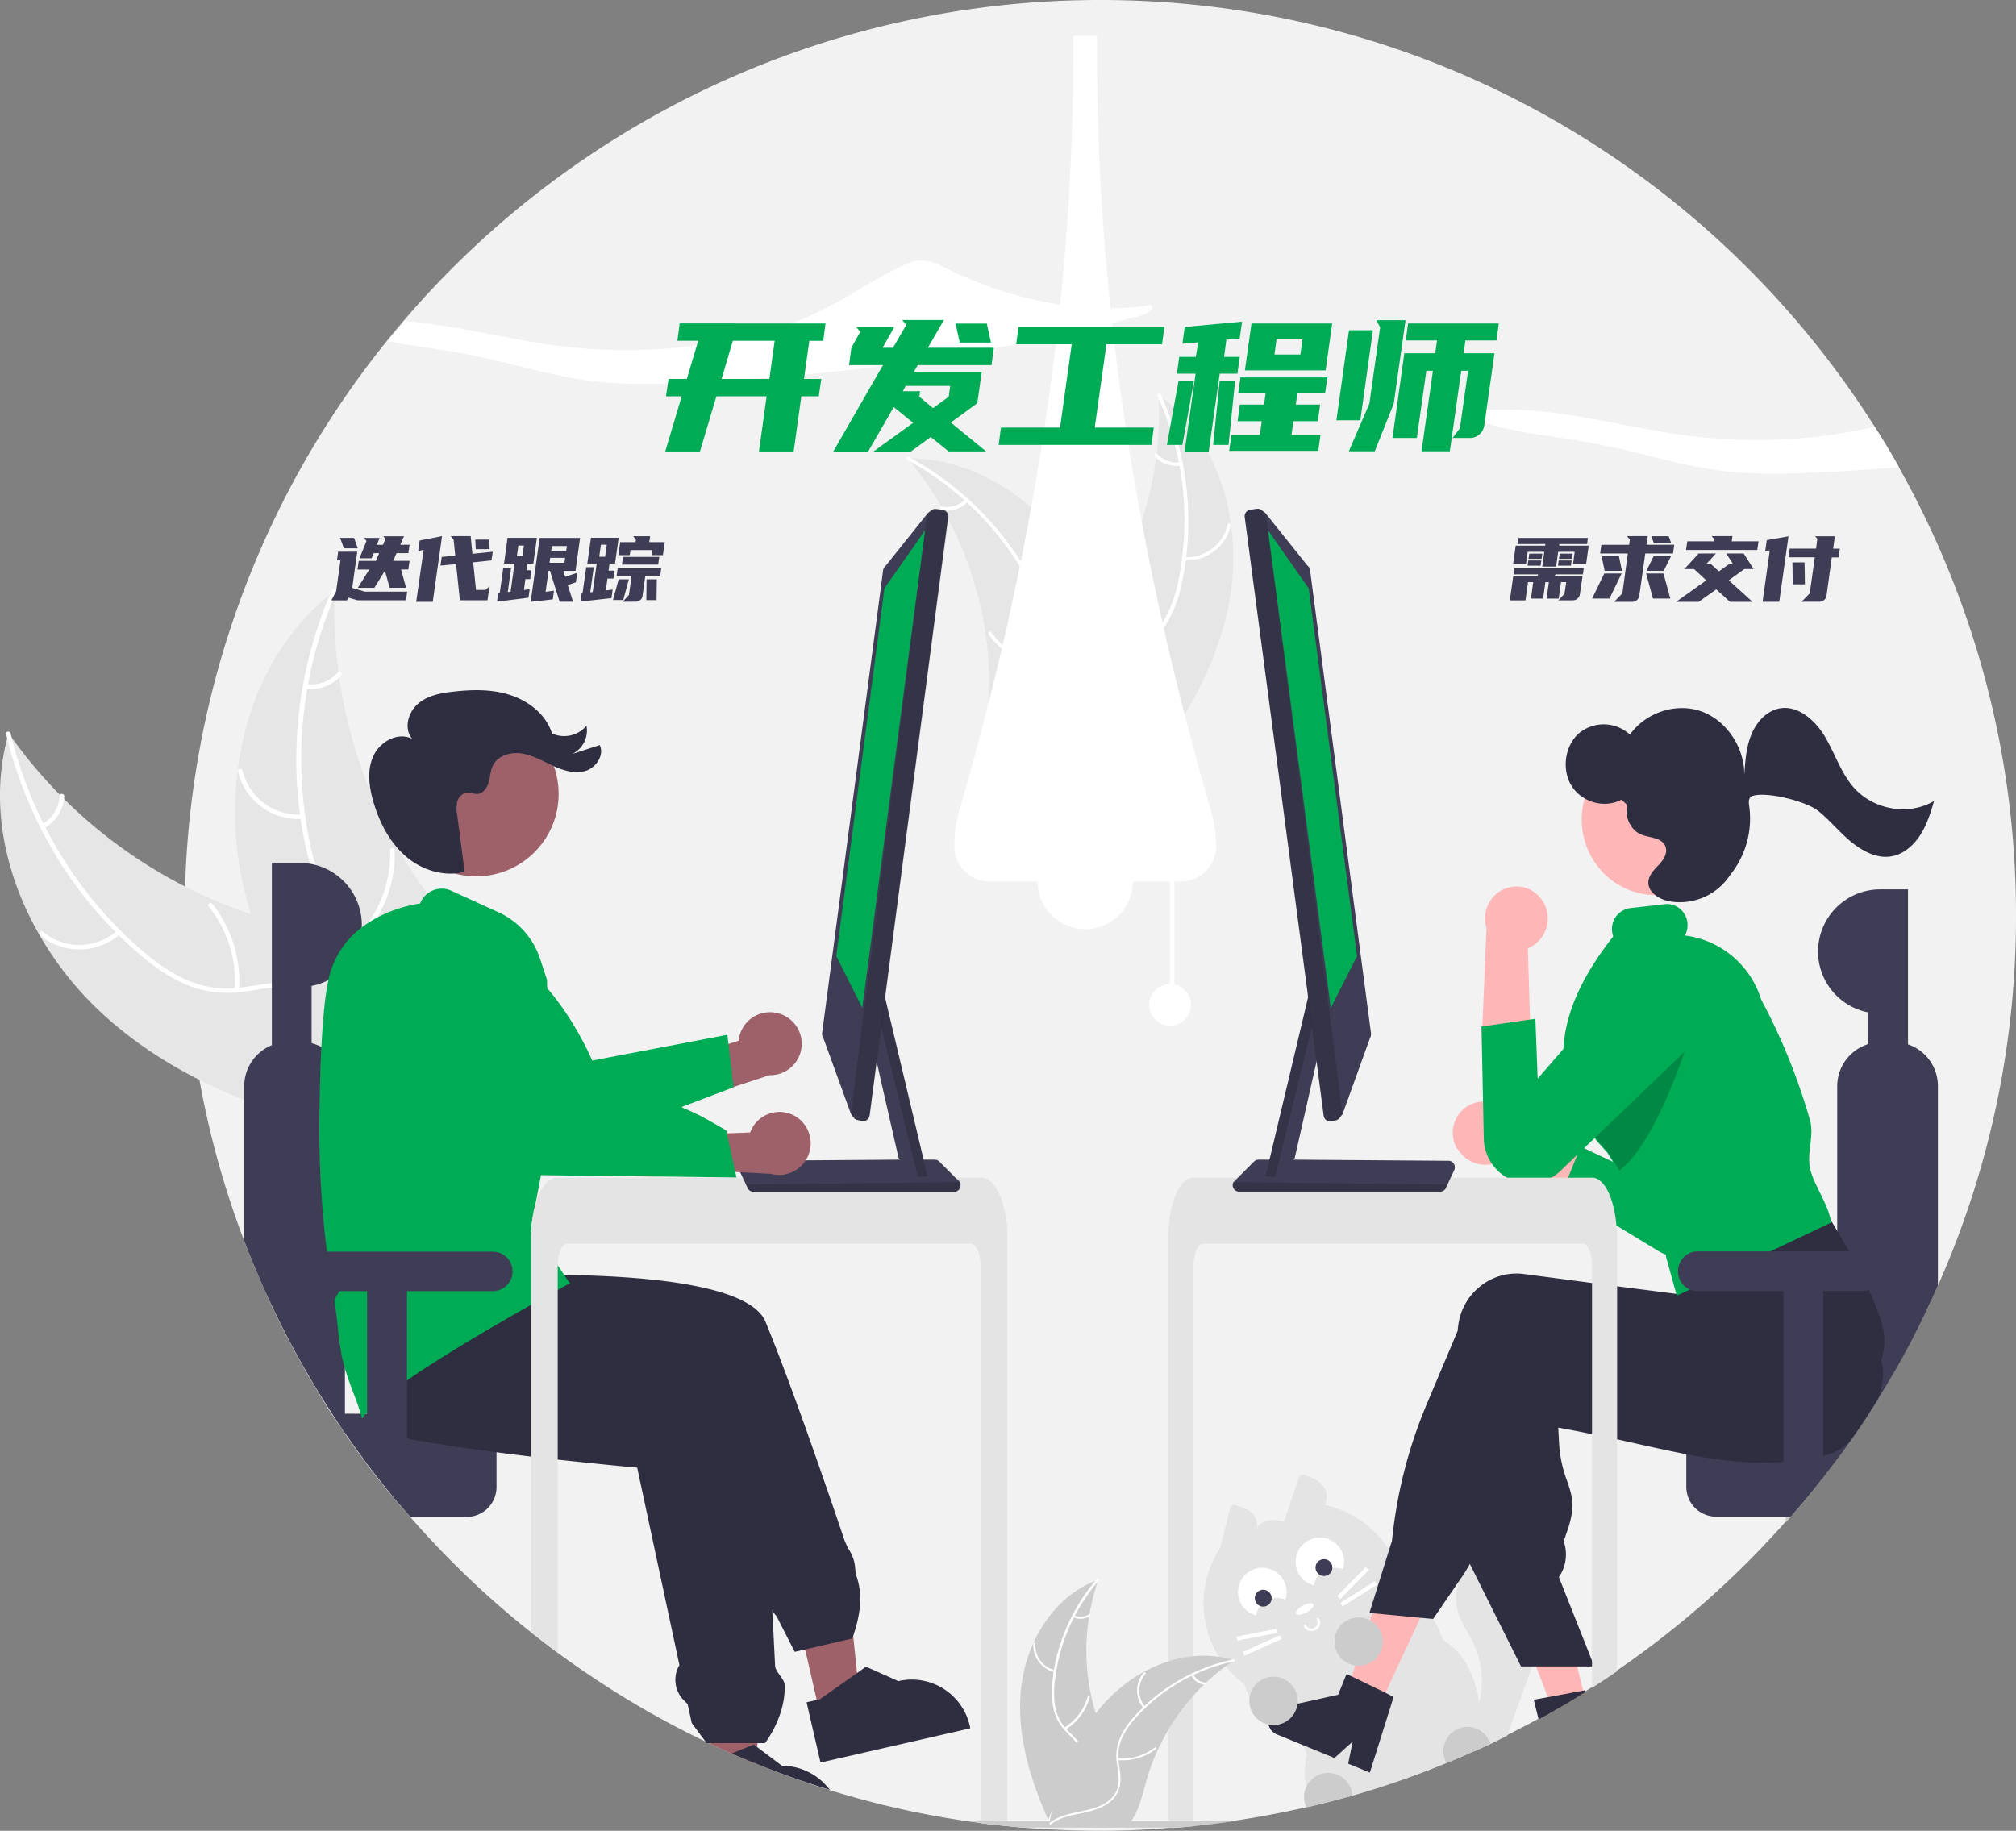 <svg id="图层_1" data-name="图层 1" xmlns="http://www.w3.org/2000/svg" viewBox="0 0 882.97 802"><rect x="0" y="0" width="882.97" height="802" fill="#808080" stroke="none"/><defs><style>.cls-1{fill:#f2f2f2;}.cls-2{fill:#e4e4e4;}.cls-3{fill:#fff;}.cls-4{fill:#3f3d56;}.cls-5{fill:#e6e6e6;}.cls-6{fill:#cacaca;}.cls-7{fill:#9e616a;}.cls-8{fill:#2f2e41;}.cls-9{fill:#00ab55;}.cls-10{fill:#ffb6b6;}.cls-11,.cls-12{isolation:isolate;}.cls-11{opacity:0.2;}.cls-12{opacity:0.17;}.cls-13{fill:#ccc;}</style></defs><g id="图层_1-2" data-name="图层 1"><path class="cls-1" d="M883,401a397.48,397.48,0,0,1-34.2,162.2c-.7,1.6-1.5,3.3-2.2,4.9a18.89,18.89,0,0,0-1.1,2.5,17.91,17.91,0,0,1-1.2,2.4c-.5,1-1,2.1-1.5,3.1-.6,1.3-1.3,2.6-1.9,3.9a2.19,2.19,0,0,1-.3.5c-.5,1.1-1.1,2.2-1.7,3.3a2.51,2.51,0,0,1-.4.7c-.7,1.3-1.3,2.6-2,3.8h0l-2.2,4c-1.8,3.3-3.7,6.6-5.5,9.9-.6,1-1.1,1.9-1.7,2.9s-1.1,1.8-1.6,2.7c-.4.6-.7,1.2-1.1,1.8l-1.8,3h0l-4.2,6.6h0c-.7,1-1.3,2-2,3h0c-2,3-4,6-6.1,8.9h0c-1.6,2.3-3.3,4.7-5,7h0c-1.1,1.5-2.2,3-3.3,4.4-.9,1.2-1.8,2.4-2.8,3.6-.2.3-.4.5-.6.8h0a7,7,0,0,1-.8,1h0c-3.9,5-8,10-12.2,14.8h0c-.2.3-.5.5-.7.8l-.7.8h0l-1.1,1.2a12,12,0,0,1-1.1,1.2h0a401.44,401.44,0,0,1-73.8,65.1c-3.6,2.5-7.3,4.9-11,7.3l-2.8,1.8a9.22,9.22,0,0,1-.8.5l-1.5.9-1.5.9-6,3.6-1.5.9-1.5.9h-.1c-2.5,1.5-5,2.9-7.6,4.3-4.6,2.5-9.2,4.9-13.9,7.2l-3.5,1.7-2.9,1.4-.8.4-2.5,1.3-2.7,1.2-3,1.3c-3.7,1.7-7.5,3.3-11.2,4.8a401.29,401.29,0,0,1-41.2,14.3l-2,.6c-6,1.7-12,3.2-18.1,4.6q-15.9,3.6-32.1,6h0l-3.9.5h-.3l-4.3.6h-.3l-4,.5-4.4.5-3.3.3h-.3l-3,.3H516l-2.6.2c-10.3.9-20.8,1.4-31.4,1.4-11.4,0-22.8-.5-34-1.4h-.1c-2.4-.2-4.8-.4-7.2-.7l-1.9-.2h-.4l-.6-.1h-.3l-2.5-.3-2.8-.3a27,27,0,0,1-2.8-.4,1.27,1.27,0,0,1-.6-.1l-2-.3-1-.1-1.9-.3h-.1a389.45,389.45,0,0,1-60.3-13.6h0l-3.2-1-1-.3c-2.8-.9-5.5-1.8-8.3-2.8-3.8-1.3-7.6-2.7-11.3-4.1l-3-1.2c-2-.8-4-1.6-6.1-2.4-3.4-1.4-6.8-2.8-10.2-4.3h0c-3.2-1.4-6.3-2.8-9.4-4.3-.1,0-.2-.1-.3-.1h0l-2.1-1h0a390.57,390.57,0,0,1-49.5-28.3q-7.65-5.1-15-10.5-5.85-4.35-11.7-9a400.22,400.22,0,0,1-52.8-50.5h0c-1.1-1.3-2.2-2.6-3.4-3.9h0l-.5-.5c-.7-.8-1.4-1.7-2.1-2.5h0c-.9-1.1-1.9-2.2-2.8-3.3l-.6-.7h0c-.7-.9-1.5-1.8-2.2-2.7l-1.1-1.4h0c-2.2-2.7-4.3-5.5-6.4-8.3h0c-.6-.8-1.1-1.5-1.7-2.3h0c-2.7-3.6-5.3-7.3-7.8-11h0c-1-1.4-1.9-2.8-2.9-4.2s-1.9-2.8-2.8-4.2h0c-1-1.5-1.9-2.9-2.8-4.4l-.1-.2c-.9-1.5-1.8-2.9-2.7-4.4-.7-1.2-1.4-2.3-2.1-3.5-.5-.8-.9-1.6-1.4-2.4-.2-.3-.3-.5-.5-.8-1.1-1.8-2.1-3.6-3.1-5.4-1.2-2.1-2.4-4.3-3.6-6.5-.5-.9-1-1.8-1.4-2.7-.2-.3-.3-.6-.5-.9-.6-1.1-1.1-2.1-1.7-3.2s-1.1-2.1-1.6-3.2-1.1-2.1-1.6-3.2l-1.2-2.4c0-.1-.1-.1-.1-.2a9.74,9.74,0,0,1-.5-1.1c0-.1-.1-.1-.1-.2-.4-.8-.8-1.7-1.2-2.5l-1.5-3.3a22.88,22.88,0,0,1-1-2.3l-1.5-3.3c-.5-1.1-1-2.3-1.5-3.4a3.55,3.55,0,0,0-.4-.9c-.2-.5-.4-1-.7-1.6-.6-1.4-1.2-2.8-1.7-4.2-.7-1.6-1.3-3.1-1.9-4.7s-1.2-2.9-1.7-4.4l-.2-.5h0a389.92,389.92,0,0,1-19.6-70.5h0a385.84,385.84,0,0,1-5.3-41.5c-.1-.8-.1-1.5-.2-2.3-.7-9.5-1-19-1-28.5,0-4.2.1-8.4.2-12.6a399.47,399.47,0,0,1,88.5-239c2.4-3,4.9-5.9,7.4-8.9A401,401,0,0,1,482,0C624.7,0,750,74.6,821.1,186.9c3.7,5.8,7.2,11.7,10.6,17.8A399.14,399.14,0,0,1,883,401Z" transform="translate(-0.03)"/><path class="cls-2" d="M676.2,715.8c-1.4,4-2.9,8-4.3,11.9-.3.8-.5,1.5-.8,2.3-3.7,10.1-7.3,20.3-11,30.4l-3.5,1.7-2.9,1.4-.8.4-2.4,1.1-2.7,1.2-3,1.3a15,15,0,0,1-.9-4.2,25.09,25.09,0,0,1,.8-6.7c.9-3.6,2.2-7.1,3.2-10.7,0-.2.1-.3.1-.5a39.27,39.27,0,0,0-2.7-25.7c-2.3-4.8-5.5-9.1-6.9-14.2a20.25,20.25,0,0,1,1.6-14.3,24.57,24.57,0,0,1,3.1-4.8c.3-.4.6-.7.9-1.1a20.25,20.25,0,0,1,11.1-6.2c8.2-1.5,16.8,2.9,21.4,9.8a19.32,19.32,0,0,1,3.3,9.3C680.3,704.2,678.3,710.1,676.2,715.8Z" transform="translate(-0.03)"/><path class="cls-2" d="M653.5,756.4c-1.9-3.5-5-6.5-5.6-10.4-2-12.5-6.7-21.5-14.4-26.6-2.3-1.5-2.6-4.7-4-7.1-.6-1-1.2-2.1-1.9-3.1-1-1.7-2.2-3.4-3.3-5a78.08,78.08,0,0,0-7.1-9c-1.1-1.2-2.2-2.3-3.4-3.4h0c-.7-.7-1.5-1.4-2.2-2l-.9-.8h0q-2.1-1.8-4.2-3.3c-3.4-2.3-7.2-3.9-11.2-2.6a24.82,24.82,0,0,0-4.4,2,23.92,23.92,0,0,0-2.1,1.3l-1.4.9-1.2.7c-3,1.7-6.1,3.4-9.1,5.1l-1.3.7h0a9.29,9.29,0,0,1-1,.5l-1.8,1c-1.8,1-3.7,2-5.5,2.9-.9.5-1.9,1-2.8,1.5a8.26,8.26,0,0,0-1.3.7h0l-.5.2c-1.3.7-2.6,1.4-3.8,2.1a32.08,32.08,0,0,0-9.2,8.4c-.5.7-.9,1.3-1.4,2a15.09,15.09,0,0,0-1.5,2.8c-.3.7-.6,1.3-.9,2h0a31.24,31.24,0,0,0-1,19.8h0a5,5,0,0,0,.4,1.3,19.45,19.45,0,0,0,.8,2.2,16.27,16.27,0,0,0,1.1,2.3h0a44.82,44.82,0,0,0,8.2,10.2l.1.1,1.2,1.2c.2.2.5.4.7.6,3.5,3,9,5.2,12.2,8.3,1.7,1.6,2.7,3.5,2.3,5.8-1,6.1-.8,10.1.2,12.7,2.9,7,11.9,3.4,18.1,4.8l2-.6a371.44,371.44,0,0,0,41.2-14.3c3.8-1.5,7.5-3.1,11.2-4.8l3-1.3,2.7-1.2,2.4-1.1.8-.4,2.9-1.4C655.6,760.2,654.6,758.3,653.5,756.4Z" transform="translate(-0.03)"/><path class="cls-2" d="M580.4,659.3c2.1-6.3-.8-10.5-8.2-12.8a2.05,2.05,0,0,0-2.9.1h0a2,2,0,0,0-.4.8l-6.5,19.2c-6.8-1.7-11.8-.5-12.8,6.2,2.7-6.8.2-11.1-7.4-13a2.05,2.05,0,0,0-2.9,0h0a2.18,2.18,0,0,0-.5.8L534.5,678a44,44,0,1,0,61-12.3,45.57,45.57,0,0,0-15.1-6.4Z" transform="translate(-0.03)"/><path class="cls-3" d="M576.2,714.1a3.78,3.78,0,0,1-5.1-1.5.78.78,0,0,1,.2-.8c.2-.2.6,0,.8.2a2.66,2.66,0,1,0,4.7-2.5.57.57,0,0,1,.2-.7h0a.57.57,0,0,1,.7.2,3.57,3.57,0,0,1-1.5,5.1Z" transform="translate(-0.03)"/><ellipse class="cls-3" cx="571.53" cy="704.76" rx="4.3" ry="1.7" transform="translate(-265.37 354.07) rotate(-28.22)"/><path class="cls-3" d="M550.1,707.6a9.5,9.5,0,0,1,11.3-7.4,7.49,7.49,0,0,1,1.6.5,10.63,10.63,0,1,0-13.4,6.8h0Z" transform="translate(-0.03)"/><circle class="cls-4" cx="553.27" cy="700.1" r="3.7"/><path class="cls-3" d="M575.4,694.5a9.54,9.54,0,0,1,11.2-7.5h0a7.49,7.49,0,0,1,1.6.5,10.63,10.63,0,1,0-13.4,6.8h0Z" transform="translate(-0.03)"/><circle class="cls-4" cx="579.87" cy="686.7" r="3.7"/><rect class="cls-3" x="583.71" y="692.61" width="17.8" height="1.8" transform="translate(-317.48 630.72) rotate(-45.54)"/><rect class="cls-3" x="586.21" y="697.32" width="17.8" height="1.8" transform="translate(-280.51 424.33) rotate(-32.19)"/><rect class="cls-3" x="541.63" y="715.22" width="17.8" height="1.8" transform="translate(-125.51 117.02) rotate(-10.9)"/><rect class="cls-3" x="544" y="719.86" width="17.8" height="1.8" transform="translate(-247.22 290.59) rotate(-24.24)"/><path class="cls-5" d="M46,445.1C11.8,414.3-8.9,365.4,3.8,321.2a211.77,211.77,0,0,0,119.3,83.2c18.7,4.9,39.9,8.3,51.3,23.9,7.1,9.7,8.7,22.5,7,34.4s-6.4,23.1-11,34.2l.2,3C125.6,491.1,80.1,475.9,46,445.1Z" transform="translate(-0.03)"/><path class="cls-3" d="M4.7,321.3c8.7,36.7,29.1,70.8,57.8,95.3,6.2,5.3,13,10.1,20.5,13.2a44.52,44.52,0,0,0,23.4,2.7c7.4-1,14.8-2.8,22.3-1.9,7.9.9,14.5,5.3,19.1,11.7,5.6,7.8,8.1,17.2,10.3,26.4,2.4,10.2,4.6,21,11.4,29.3.8,1-.8,2.2-1.6,1.2-11.8-14.6-10.2-34.8-18.7-50.9-4-7.5-10.3-13.9-18.9-15.5-7.6-1.4-15.2.5-22.7,1.5a48.59,48.59,0,0,1-23-1.8c-7.7-2.7-14.7-7.3-21-12.4A178.89,178.89,0,0,1,27.1,379,187.86,187.86,0,0,1,2.7,321.5C2.4,320.3,4.4,320.1,4.7,321.3Z" transform="translate(-0.03)"/><path class="cls-3" d="M52.8,409.1a27.24,27.24,0,0,1-35.2.7c-1-.8.2-2.4,1.2-1.6a25,25,0,0,0,32.7-.7,1,1,0,1,1,1.3,1.6Z" transform="translate(-0.03)"/><path class="cls-3" d="M102.8,433.5a52.08,52.08,0,0,0-11.4-36.4c-.8-1,.8-2.2,1.6-1.2a54.76,54.76,0,0,1,11.7,38C104.7,435.1,102.7,434.9,102.8,433.5Z" transform="translate(-0.03)"/><path class="cls-3" d="M18.5,361a15.3,15.3,0,0,0,7.7-12.4c.1-1.3,2.1-1,2,.3a17.34,17.34,0,0,1-8.5,13.7,1,1,0,0,1-1.4-.2h0a1.09,1.09,0,0,1,.2-1.4Z" transform="translate(-0.03)"/><path class="cls-5" d="M146.6,259a21.75,21.75,0,0,1-.1,2.5,199.86,199.86,0,0,0,1.8,32.8c.1.8.2,1.7.3,2.5a213.51,213.51,0,0,0,25.5,74.4,209.23,209.23,0,0,0,17.6,26.1c9,11.4,19.7,23,24.3,36.4a33.11,33.11,0,0,1,1.2,4.2l-42.9,61.5-.5.3-1.6,2.5c-.4-.4-.7-.8-1.1-1.2l-.6-.7-.4-.5-.1-.1c-.1-.1-.2-.3-.4-.4-2.1-2.4-4.1-4.8-6.2-7.2h0c-15.6-18.4-29.8-38.2-40.6-59.6-.3-.6-.7-1.3-1-2a193.07,193.07,0,0,1-11.9-30c-1.7-5.7-3.1-11.4-4.3-17.2a144.7,144.7,0,0,1-1.5-45.5c3.7-30.2,17.1-58.8,40.7-77.5A20.28,20.28,0,0,0,146.6,259Z" transform="translate(-0.03)"/><path class="cls-3" d="M147.2,259.7A181.94,181.94,0,0,0,136,370.6c1.8,8,4.3,15.9,8.4,22.9a45.1,45.1,0,0,0,17,16.3c6.5,3.7,13.5,6.7,19,11.9,5.8,5.5,8.4,13,8.2,20.9-.2,9.6-3.8,18.6-7.7,27.2-4.3,9.6-8.9,19.5-8.5,30.3a1,1,0,0,1-2,0c-.6-18.7,12.8-33.9,15.7-51.9,1.3-8.4.2-17.3-5.8-23.7-5.2-5.6-12.5-8.8-19.1-12.4-6.9-3.9-12.8-8.6-17.2-15.3s-7.3-14.6-9.3-22.5a177.15,177.15,0,0,1-4.4-54.8,185.28,185.28,0,0,1,15-60.8,1.07,1.07,0,0,1,1.9,1Z" transform="translate(-0.03)"/><path class="cls-3" d="M132.8,358.7a27.21,27.21,0,0,1-28.5-20.6,1,1,0,0,1,2-.5,25,25,0,0,0,26.6,19.1C134.1,356.6,134.1,358.6,132.8,358.7Z" transform="translate(-0.03)"/><path class="cls-3" d="M158,408.4a52.1,52.1,0,0,0,12.9-35.9,1,1,0,0,1,2,0,54.12,54.12,0,0,1-13.5,37.4c-.8.9-2.3-.6-1.4-1.5Z" transform="translate(-0.03)"/><path class="cls-3" d="M134.4,299.7a15.23,15.23,0,0,0,13.6-5.2c.9-1,2.3.5,1.4,1.4a17.21,17.21,0,0,1-15.1,5.8.94.94,0,0,1-1-1,1,1,0,0,1,1.1-1Z" transform="translate(-0.03)"/><path class="cls-5" d="M538.5,263.1c6-33-3.9-70.4-31-90.1A153.92,153.92,0,0,1,476,274.1c-8.6,11.1-19.3,22.6-18.9,36.7.3,8.7,5,16.9,11.3,22.9s14,10.5,21.6,14.8l1.2,1.8C513.2,325.1,532.6,296.1,538.5,263.1Z" transform="translate(-0.03)"/><path class="cls-3" d="M507,173.5a131.45,131.45,0,0,1,9.2,80.6,59,59,0,0,1-5.9,16.8,32.67,32.67,0,0,1-12.2,12c-4.7,2.7-9.8,5-13.7,8.8a20.17,20.17,0,0,0-5.8,15.3c.2,7,3,13.5,5.9,19.8,3.2,7,6.7,14.1,6.5,22,0,1,1.5.9,1.5,0,.3-13.6-9.6-24.5-11.9-37.6-1.1-6.1-.3-12.6,4-17.3,3.7-4.2,9-6.5,13.8-9.2a34.53,34.53,0,0,0,12.4-11.3,52.17,52.17,0,0,0,6.5-16.5A127.4,127.4,0,0,0,520,217a134.34,134.34,0,0,0-11.5-44.1.81.81,0,0,0-1.5.6Z" transform="translate(-0.03)"/><path class="cls-3" d="M518.5,245.5a19.9,19.9,0,0,0,20.6-15.3c.2-.9-1.2-1.3-1.4-.4A18.25,18.25,0,0,1,518.5,244C517.5,243.9,517.6,245.4,518.5,245.5Z" transform="translate(-0.03)"/><path class="cls-3" d="M500.6,281.8a37.7,37.7,0,0,1-9.7-26c0-1-1.5-.9-1.5,0a39.76,39.76,0,0,0,10.2,27.1c.6.7,1.7-.4,1-1.1Z" transform="translate(-0.03)"/><path class="cls-3" d="M516.8,202.5a11.45,11.45,0,0,1-10-3.7c-.6-.7-1.6.4-1,1.1a12.72,12.72,0,0,0,11,4.1.71.71,0,0,0,.7-.8.68.68,0,0,0-.7-.7Z" transform="translate(-0.03)"/><path class="cls-5" d="M397.6,200.8l1.1,1.4a146.85,146.85,0,0,1,13.6,19.7c.3.5.6,1.1.9,1.6a156.37,156.37,0,0,1,18.5,54.2,146,146,0,0,1,1.5,22.9c-.1,10.6-1,22,2.2,31.8a18.77,18.77,0,0,0,1.2,3l52.1,16.3.4-.1,2,.8c0-.4.1-.8.1-1.2v-1.7c.1-2.3.3-4.6.4-6.9h0c.8-17.5.1-35.3-3.2-52.4-.1-.5-.2-1-.3-1.6a135.8,135.8,0,0,0-6.5-22.6,124.17,124.17,0,0,0-5.2-11.8A107.2,107.2,0,0,0,457,227.3c-15.6-15.7-36.1-26.2-58-26.5Z" transform="translate(-0.03)"/><path class="cls-3" d="M397.5,201.5a132.12,132.12,0,0,1,55.9,58.9,56.26,56.26,0,0,1,5.4,17,32.94,32.94,0,0,1-2.5,17c-2.1,5-4.8,9.9-5.6,15.3a20,20,0,0,0,4.6,15.7c4.4,5.5,10.5,9,16.6,12.3,6.8,3.6,13.8,7.3,18.4,13.6.6.8,1.7-.1,1.2-.9-8-11.1-22.5-13.8-32.2-22.9-4.5-4.2-7.8-9.9-7.3-16.2.5-5.6,3.3-10.6,5.4-15.7a34.73,34.73,0,0,0,3.1-16.5,53.73,53.73,0,0,0-4.7-17.1,130,130,0,0,0-21.9-33.5,132.89,132.89,0,0,0-35.8-28.3c-.9-.4-1.4,1-.6,1.3Z" transform="translate(-0.03)"/><path class="cls-3" d="M450,252.1a19.71,19.71,0,0,0,7.2-24.6.76.76,0,0,0-1.4.6,18.29,18.29,0,0,1-6.7,22.9c-.8.5.1,1.7.9,1.1Z" transform="translate(-0.03)"/><path class="cls-3" d="M457.6,291.9A38.3,38.3,0,0,1,434.2,277c-.6-.8-1.7.1-1.2.9a39.4,39.4,0,0,0,24.4,15.5c1,.2,1.1-1.3.2-1.5Z" transform="translate(-0.03)"/><path class="cls-3" d="M422.8,218.8a11.35,11.35,0,0,1-10.2,3.1c-.9-.2-1.1,1.3-.2,1.5a12.48,12.48,0,0,0,11.3-3.4.68.68,0,0,0,.1-1,.78.78,0,0,0-1-.2Z" transform="translate(-0.03)"/><path class="cls-4" d="M131.3,378a27.23,27.23,0,0,1,27.2,27.2h0a27.2,27.2,0,0,1-22,26.7v44.5H119.1V378Z" transform="translate(-0.03)"/><path class="cls-6" d="M797.9,638.8v9.3c-3.9,5-8,10-12.2,14.8-.5.5-.9,1-1.4,1.6-.7.8-1.4,1.7-2.2,2.5V638.8Z" transform="translate(-0.03)"/><path class="cls-4" d="M751.7,619.3a13.08,13.08,0,0,0-13.1,13.1v18.9a13.08,13.08,0,0,0,13.1,13.1h32.6c.5-.5.9-1,1.4-1.6,4.2-4.8,8.3-9.8,12.2-14.8l.8-1c2.3-2.9,4.5-5.8,6.7-8.8,1.7-2.3,3.4-4.7,5-7h0c2.8-3.9,5.5-7.9,8.1-11.9Z" transform="translate(-0.03)"/><path class="cls-4" d="M835.7,457.5a18.73,18.73,0,0,0-6.2-1h-5.4a19.33,19.33,0,0,0-19.4,19.3V633.6a9.15,9.15,0,0,0,.1,1.7c.1,1,.3,2,.5,3,1.7-2.3,3.4-4.7,5-7h0c2.8-3.9,5.5-7.9,8.1-11.9l4.2-6.6a384.81,384.81,0,0,0,26.2-49.6V475.8A19.25,19.25,0,0,0,835.7,457.5Z" transform="translate(-0.03)"/><path class="cls-6" d="M173.9,638.8v18.8c-4.5-5.4-8.9-10.9-13.1-16.5-.6-.8-1.1-1.5-1.7-2.3Z" transform="translate(-0.03)"/><path class="cls-4" d="M204.3,619.3H145.6c1.8,2.8,3.7,5.7,5.6,8.5,2.5,3.7,5.1,7.4,7.8,11,.6.8,1.1,1.6,1.7,2.3,4.2,5.6,8.6,11.1,13.1,16.5.8,1,1.7,2,2.6,3,1.1,1.3,2.2,2.6,3.4,3.9h24.6a13.08,13.08,0,0,0,13.1-13.1V632.5A13.19,13.19,0,0,0,204.3,619.3Z" transform="translate(-0.03)"/><path class="cls-4" d="M140.8,458.6a20.26,20.26,0,0,0-9-2.2h-5.4a18.83,18.83,0,0,0-7.4,1.5,19.36,19.36,0,0,0-12,17.9v67.8a399.37,399.37,0,0,0,38.5,75.7c1.8,2.8,3.7,5.7,5.6,8.5v-152A19.21,19.21,0,0,0,140.8,458.6Z" transform="translate(-0.03)"/><polygon class="cls-7" points="359.27 751.5 376.87 747.5 369.67 677.6 343.67 683.5 359.27 751.5"/><path class="cls-8" d="M375.3,690.9a16,16,0,0,1-.7-3.8,17,17,0,0,0-2.7-8.2,17.38,17.38,0,0,1-1-1.9c-.3-.6-.6-1.3-.9-2-10.3-30.5-24.7-71.8-34.7-96-5.9-14.2-42-19-76-20.2-4.1-.2-8.3-.2-12.3-.3H231.4c-2.4,0-4.7,0-6.9.1-15.4.3-26.8,1-28.8,1.1l-18-11.3-3.5-2.2-.4,2.2L171,565.3l-4.8,28.8,12.1,3.4,7.9,2.2,46.6,13.1,9.9,2.8h16.8l45.6-.1,2.2,5.8a10.23,10.23,0,0,0,3.1,14.2h0a6,6,0,0,0,1.1.6l1.7.8L334,692a24.74,24.74,0,0,0,4.5,13.9c.4.5.7,1,1.1,1.5l.5.5,8,15.7,4.8-1.1,20.3-4.7.1-.2a12.61,12.61,0,0,0,.6-1.5h0C375.2,712,378.8,701.2,375.3,690.9Z" transform="translate(-0.03)"/><path class="cls-8" d="M424.8,756.1a26.08,26.08,0,0,0-31.2-19.7h-.2l-14.1-6.3-3.9,2.8-16.3,11.5-1.4.3-4.4,1,6.1,26.4,65.6-15Z" transform="translate(-0.03)"/><path class="cls-7" d="M337.8,715.5l-6,48.2-.2,1.6-.9,7.2c-3.4-1.4-6.9-2.8-10.2-4.3s-6.3-2.8-9.4-4.3V715.5Z" transform="translate(-0.03)"/><circle class="cls-7" cx="208.57" cy="347.8" r="36.1"/><path class="cls-8" d="M341.6,733.9c-1-1.4-2-2.8-2.1-4.2-.2-4.8-.5-9.6-.7-14.3-.2-3.3-.4-6.5-.5-9.7a4.87,4.87,0,0,0-.1-1.2c-.3-5.2,1.2-10.8,2.7-16.1.5-1.8,1-3.5,1.4-5.3a37.87,37.87,0,0,0,1.4-12.1c-2.6-32.4-14-62.8-19.1-68-7.8-7.8-43.1-25.8-65.3-36.8-4-2-7.5-3.7-10.4-5.1l-6-2.9-2-1-.1-.1-8,.9-1.3.2-7.1.8-46.3,5.2-7.1.8-10.1,1.1-9.1,1h-.3l-.1.3v.2a93.1,93.1,0,0,0,0,29.8c1.2,6.7,3.4,13.5,7.4,19.3a18.39,18.39,0,0,0,1.7,2.2l.1.1.4.5h0a32.58,32.58,0,0,0,17.4,10.6,28.17,28.17,0,0,0,3.1.7c11.2,2,23.8,3.8,36.2,5.4,5.1.7,10.2,1.3,15.1,1.9,9.9,1.2,19,2.1,26.6,2.9,10.6,1.1,18.1,1.8,19.7,1.9l18.5,86.5a12.72,12.72,0,0,0,2.1,15.6l1.5,1.5,1.8,8.3,5.8,7.8.7,1h25.6l.1-.2c.1-.1,9.1-11.7,8.5-25.5C343.6,736.7,342.6,735.3,341.6,733.9Z" transform="translate(-0.03)"/><path class="cls-7" d="M340.9,443.9a13.77,13.77,0,0,0-16.9,9.6,10,10,0,0,0-.4,2.4l-30,9.4,1.2,19.6L337,471a13.78,13.78,0,0,0,3.9-27.1Z" transform="translate(-0.03)"/><path class="cls-9" d="M321.3,476.3l-22.4,8.5-.6,1.1a11.41,11.41,0,0,1-15.2,4.9h0l-50.3,19s-22.5-22.5-38.5-42.6l5.5-33.6a64.31,64.31,0,0,1,7.9-22.1c32.8,7.2,51.7,53.1,51.7,53.1l59.2-11.3Z" transform="translate(-0.03)"/><path class="cls-8" d="M203.5,381.9c-9,2.4-19-.8-26-7s-11.4-14.9-14-23.9c-1.9-6.6-2.8-13.9.2-20.1s10.8-10.4,16.9-7.2c-3.8-4.4-1.9-11.6,2.5-15.4s10.4-4.8,16.2-5.4c8.3-.9,16.9-1,24.9,1.8s15.1,8.6,17.6,16.6a12.77,12.77,0,0,0,15.1-3.4,11.41,11.41,0,0,1-6.3,12.4l12.1-3.9c2.1,4.4-1.6,9.9-6.2,11.3s-9.7-.1-14.2-2.2-8.8-4.6-13.6-5.4-10.5.8-12.7,5.1c-1.2,2.3-1.2,5-1.9,7.4s-2.4,5-4.9,5.2c-1.6.1-3.2-.7-4.8-.6a5.4,5.4,0,0,0-4.1,4,15.15,15.15,0,0,0,0,6l3.1,23.6Z" transform="translate(-0.03)"/><path class="cls-9" d="M248.9,561.2l-1.9-2.9-14-20.8-.3-.4,4.3-22.4,1.3-7,2.9-15.2-.9-34.8-.6-24.6-.1-3.9-3.1-9.4a34,34,0,0,0-18-20.1l-20.8-9.5a10.1,10.1,0,0,0-13.4,5l-.3.6c-2.9.4-15.2,2.5-25.7,10.6a38.64,38.64,0,0,0-14.4,22.7v.2c-1.4,6.2-2.4,16-3.1,29.3-.5,8.8-.7,19.1-.9,30.9a443.93,443.93,0,0,0,3.3,58.8c.2,1.9.5,3.7.7,5.6.2,1.6,1.7,3,3.2,4.5s2.7,2.7,2.9,3.9-.5,2.2-1.3,3.4l-.3.5c-1,1.5-2.1,3-1.8,4.5.6,3.6,1,7.2,1.4,10.7a116.19,116.19,0,0,0,2.1,14.4c.4,1.5.8,2.9,1.2,4.4q1.65,5.25,3.6,10.2c1.1,2.9,2.2,5.9,3.1,8.9a9.83,9.83,0,0,1,.5,1.6l.1.3h.3a14.29,14.29,0,0,1,1.4-2l.1-.1a1.21,1.21,0,0,1,.5-.5c2.2-2.4,6.9-6.7,17.4-13.9,2.3-1.6,4.9-3.4,7.9-5.3,10.7-7,25.7-16.1,46.6-27.9,5.2-3,10.9-6.1,16.9-9.4Z" transform="translate(-0.03)"/><path class="cls-8" d="M361,781.2a26.28,26.28,0,0,0-18.5-7.7l-10.9-8.2-1.4-1.1-9.7,3.9c3.4,1.5,6.8,2.9,10.2,4.3,10.7,4.4,21.7,8.3,32.9,11.7Z" transform="translate(-0.03)"/><polygon class="cls-10" points="602.47 750.8 588.77 744.3 607.47 687.4 627.57 697 602.47 750.8"/><path class="cls-10" d="M693.7,741.6q-6,3.75-12,7.2h-.1l-1.5.4-2.2-5.8L672.8,730l-13.9-36.7,21.6-5.3,1.2,5,9.1,37,2.6,10.6Z" transform="translate(-0.03)"/><path class="cls-10" d="M638.6,503.5a14.1,14.1,0,0,0,19.2,4.8,11.8,11.8,0,0,0,1.8-1.3l43,24.7-1.9-25.4-40.6-19.6a14.06,14.06,0,0,0-17.2-2.2,13.75,13.75,0,0,0-4.7,18.7Z" transform="translate(-0.03)"/><path class="cls-9" d="M684.2,522.4l7.6,4.6L726,547.8a20.23,20.23,0,0,0,27.8-6.4h0a19.9,19.9,0,0,0,2.5-13.9l-15.2-75.9a21,21,0,0,0-24.5-16.8h-.1c-1,.2-2.1.5-3.1.8a20.05,20.05,0,0,0-12.7,24.3l15.9,53.8-24.3-11.4Z" transform="translate(-0.03)"/><path class="cls-8" d="M824.3,597.2a.77.77,0,0,0-.1-.3v-.1l-.2-1.2a281.14,281.14,0,0,0-7.8-30,91.42,91.42,0,0,0-7.5-17.3,2.19,2.19,0,0,0-.3-.5l-.4-.6-3.1,1.1h-.1l-47.3,17.3-13.7,5-.4.2-2.4,9.6-32.7-4.2-26.6-3.5-7.7-1a25.33,25.33,0,0,0-18.8,5.1,26,26,0,0,0-10,17.6,17.85,17.85,0,0,0-.2,2.3l-2.3,86.2v.1l1.1,2.1L666.2,730h32.1l-15.5-39.1.3-.5a17.41,17.41,0,0,0,1.8-15.2l1.7-5c3.6-10.4,1.9-15.4-.3-21.7a54.42,54.42,0,0,1-3.4-16l-.4-7.1c9.1,1.6,17.5,3.4,25.7,5.1l8.1,1.8c7.6,1.7,14.9,3.3,22.1,4.7,14.5,2.8,28.5,4.5,42.8,3.4l.8-.1a94.41,94.41,0,0,0,10.5-1.4l6-1.2,1.7-.4a17.65,17.65,0,0,0,4.5-1.8,27.69,27.69,0,0,0,5.5-4h0c2.8-3.9,5.5-7.9,8.1-11.9l4.2-6.6C824.6,607.3,825.4,601.7,824.3,597.2Z" transform="translate(-0.03)"/><path class="cls-8" d="M824.6,581c-.2-.6-.3-1.3-.5-1.9a140.15,140.15,0,0,0-5.5-14c-2.4-5.2-5.2-10.8-8.6-16.8-1.6-2.9-3.4-6-5.3-9.1-.9-1.6-1.9-3.2-2.9-4.8a.35.35,0,0,0-.1-.2l-.3-.5L754.6,540l-17.4,2.3-1,8.7-.2,2.2h0l-.7,5.9h0l-.9,7.7h-.1l-25.8-3.3L681.9,560l-14.4-1.9a25.33,25.33,0,0,0-18.8,5.1,26,26,0,0,0-10,17.6,14.92,14.92,0,0,0-.2,2.1l-13.5,32a207,207,0,0,0-15.3,60l-9.9,31.7,1.4.1,21,2,5.5.5,12.2-17.8a66.52,66.52,0,0,0,3.9-6.3,108.76,108.76,0,0,0,5.4-10.8l26.4-62.8c2,.4,4.1.7,6.1,1,9.3,1.5,18.1,2.7,26.6,3.7,27.7,3.1,51.6,3.3,73,.7,6-.7,11.8-1.7,17.4-2.9,2-.4,4.1-.9,6.1-1.4l1.4-.3A25.35,25.35,0,0,0,824,595.6,25.93,25.93,0,0,0,824.6,581Z" transform="translate(-0.03)"/><ellipse class="cls-10" cx="725.17" cy="359" rx="32.4" ry="33.1"/><path class="cls-9" d="M802,535.4a4.25,4.25,0,0,0-.2-1.1c-.8-4.1-2.8-8-4.7-11.9-1.8-3.7-3.6-7.2-4.3-10.6s-.3-6.8.1-10.1c.4-3.6.9-7.3-.1-10.9a266.47,266.47,0,0,0-21.4-52.9A40.21,40.21,0,0,0,738,409.8a9.59,9.59,0,0,0,1.1-5.5,9.24,9.24,0,0,0-3.4-6.3,8.65,8.65,0,0,0-6.6-1.9l-15,1.7a9.2,9.2,0,0,0-8,10.2,8.73,8.73,0,0,0,.5,2.2c-14,17.8-21.1,34-21.8,49.3h0a46.85,46.85,0,0,0,0,5.3,53.86,53.86,0,0,0,3.7,16.7,71.61,71.61,0,0,0,10,17.1,38.76,38.76,0,0,0,2.6,3.1c.9,1,1.8,2.1,2.8,3.1l2.6,4.1,2.5,3.8,13,30.2,6.7-.2.9,6.7.2,1.5,4.3,15.5.3,1.2,5.9-2.8,35.3-16.7L802,535.6v-.2Z" transform="translate(-0.03)"/><path class="cls-11" d="M688.9,481.4a68.54,68.54,0,0,0,12.5,20.1c.9,1.1,1.8,2.1,2.8,3.2l5.1,8c18.9-14.1,34.2-69.8,34.2-69.8l-21.3-4.1Z" transform="translate(-0.03)"/><path class="cls-10" d="M676,395.2a14.17,14.17,0,0,1-4.8,19.2,12.44,12.44,0,0,1-2,1l1.5,49.6-21.5-13.5,1.9-45a14.11,14.11,0,0,1,6.1-16.2,13.51,13.51,0,0,1,18.6,4.6h0Z" transform="translate(-0.03)"/><path class="cls-9" d="M672.5,446.3l-23.6,3.4,1,48.9a20.3,20.3,0,0,0,10,17.2h0a19.63,19.63,0,0,0,23.4-2.7l55.8-53.6a21.22,21.22,0,0,0,1.6-29h0a20.1,20.1,0,0,0-28.3-2.4h0l-.5.4c-.5.5-1.1,1-1.6,1.6l-36.8,42.4Z" transform="translate(-0.03)"/><path class="cls-8" d="M694.3,740.4l-.9.2-11.8,2.2-3.8.7-6,1.1,2.1,8.6c2.6-1.4,5.1-2.8,7.6-4.3h.1q6.15-3.45,12-7.2a5.58,5.58,0,0,0,.8-.5Z" transform="translate(-0.03)"/><path class="cls-8" d="M606.8,741.5l-14.7-7.1-2.3-1.1-3.7,9.1-25.8,5.7a6.16,6.16,0,0,0-4.7,7.3,6.1,6.1,0,0,0,3.7,4.4l25.2,10.3,8-7.2-2,9.7,9.5,3.9,10.4-33.1Z" transform="translate(-0.03)"/><path class="cls-8" d="M811.7,344.7c-5.5-6.4-8.1-14.9-12.5-22.2s-12-13.8-20.1-12.1c-5.6,1.2-9.9,6.1-12.1,11.6s-2.6,11.5-3,17.5c.1-12.2-7.9-24-18.9-27.9s-24.3.5-31.2,10.2a16.93,16.93,0,0,0-22.4-.5c-6.2,5.5-7.6,16.1-3,23.2s14.5,9.7,21.7,5.8l2.6,2.4c-1.4,5,1.4,11,6.1,12.9,3.8,1.5,9.2,1.3,10.6,5.3,1,2.8-.9,5.8-2.9,7.9s-4.3,4.4-4.6,7.3c-.4,4.5,4.3,7.6,8.5,8.6a26.34,26.34,0,0,0,27.3-11.4l.4-.5a39.38,39.38,0,0,0,7.9-30c-.3-2.1,0-3.6,1.4-4.1,6.2-2.1,23.5,2.3,28.7,6.4s9.4,9.4,14.5,13.6,11.5,7.6,17.9,6.4c5.1-.9,9.5-4.7,12.4-9.2s4.6-9.7,6.1-15C835.9,357.5,820.4,354.8,811.7,344.7Z" transform="translate(-0.03)"/><path class="cls-2" d="M708.3,541.9V732.1c-3.6,2.5-7.3,4.9-11,7.3V554.5c0-5.4-1.8-9.7-4-9.7H526.8c-2.2,0-4,4.4-4,9.7V800l-6.7.6-2.8.2c-.5-1-1-2-1.6-3V541.9c0-1.5.1-3,.2-4.4.9-12.5,5.4-21.6,10.6-21.6h175a3.66,3.66,0,0,1,1.8.4c4.4,1.9,7.8,10,8.7,20.6A27.43,27.43,0,0,1,708.3,541.9Z" transform="translate(-0.03)"/><path class="cls-2" d="M441.2,541.9V799.2l-.5.7c-3.8-.4-7.5-.8-11.2-1.3V554.5c0-5.4-1.9-9.7-4.3-9.7H248.6c-2.4,0-4.3,4.4-4.3,9.7V724q-5.85-4.35-11.7-9V541.9c0-1.5.1-3,.2-4.4.9-12.5,5.7-21.6,11.3-21.6H429.8a4.48,4.48,0,0,1,2,.4c4.6,1.9,8.3,10,9.3,20.6C441.1,538.5,441.2,540.2,441.2,541.9Z" transform="translate(-0.03)"/><polygon class="cls-4" points="381.97 456.4 393.57 507.3 400.97 515.4 406.27 515.4 384.27 422.8 383.17 438.5 383.17 438.5 381.97 456.4"/><path class="cls-4" d="M420.5,518a.35.35,0,0,0-.1-.2,1.47,1.47,0,0,0-.5-.6l-1.4-1.3-7.1-7.1a2.79,2.79,0,0,0-2-.8H394.1l-41,.3-27,.2a2.71,2.71,0,0,0-2.7,2.8,2,2,0,0,0,.3,1.1l.5,1.1,1.1,2.3,1.4,3,.7,1.5a3,3,0,0,0,2.5,1.8h88a2.82,2.82,0,0,0,2.8-2.9,1.72,1.72,0,0,0-.2-1.2Z" transform="translate(-0.03)"/><path class="cls-12" d="M326.8,518.9l.7,1.5A2.74,2.74,0,0,0,330,522h88a2.82,2.82,0,0,0,2.8-2.9h0a4.25,4.25,0,0,0-.2-1.1.35.35,0,0,0-.1-.2Z" transform="translate(-0.03)"/><polygon class="cls-12" points="383.17 438.5 383.17 438.5 401.97 515.4 406.27 515.4 384.27 422.8 383.17 438.5"/><path class="cls-4" d="M412.8,223.3,410,223a2.63,2.63,0,0,0-2.1.6l-1.6,1.3-18.4,23a3.11,3.11,0,0,0-1.1,1.9l-1,7.8-25.7,195a2.75,2.75,0,0,0,.5,2l12.1,33.3.4.5.8,1.1a2.45,2.45,0,0,0,1.7,1.1l1.8.4a3,3,0,0,0,2.3-.4,2.84,2.84,0,0,0,1.2-2l3.1-23.8h0l2-15.3,1.7-12.9h0l27.6-210.2a3,3,0,0,0-2.5-3.1Z" transform="translate(-0.03)"/><path class="cls-12" d="M406.2,224.8,372.7,488l.4.5.8,1.1a2.45,2.45,0,0,0,1.7,1.1l1.8.4a2.89,2.89,0,0,0,3.5-2.1h0a.37.37,0,0,1,.1-.3l34.5-262.2a2.84,2.84,0,0,0-2.5-3.2l-3-.3a2.63,2.63,0,0,0-2.1.6Z" transform="translate(-0.03)"/><polygon class="cls-9" points="405.17 232.3 387.37 257.7 366.27 418.8 377.67 441.5 405.17 232.3"/><polygon class="cls-4" points="578.57 456.4 567.07 507.3 559.67 515.4 554.27 515.4 576.27 422.8 577.37 438.5 577.37 438.5 578.57 456.4"/><path class="cls-4" d="M634.4,508.5l-67.9-.5H551.2a2.73,2.73,0,0,0-1.9.8l-8.5,8.5c-.2.2-.3.4-.5.6s-.1.1-.1.2a2.79,2.79,0,0,0,1.5,3.7h0a3.59,3.59,0,0,0,1.1.2h88a2.64,2.64,0,0,0,2.5-1.6l.7-1.5,1.4-3,1.6-3.4a2.91,2.91,0,0,0-1.3-3.7,2.61,2.61,0,0,0-1.1-.3Z" transform="translate(-0.03)"/><path class="cls-12" d="M633.8,518.9l-.7,1.5a2.74,2.74,0,0,1-2.5,1.6h-88a2.82,2.82,0,0,1-2.8-2.9h0a4.25,4.25,0,0,1,.2-1.1.35.35,0,0,1,.1-.2Z" transform="translate(-0.03)"/><polygon class="cls-12" points="577.37 438.5 577.37 438.5 558.57 515.4 554.27 515.4 576.27 422.8 577.37 438.5"/><path class="cls-4" d="M600.5,452.6,573.8,249.7a2.65,2.65,0,0,0-1.1-1.9l-18.4-23-1.7-1.3a2.74,2.74,0,0,0-2.1-.6l-2.8.4a2.84,2.84,0,0,0-2.5,3.2h0L573,436.8h0l1.7,12.9,2,15.3h0l3.1,23.8a3.22,3.22,0,0,0,1.2,2,2.7,2.7,0,0,0,2.3.4l1.8-.4a3.37,3.37,0,0,0,1.7-1.1l.8-1.1.4-.4,12-33.3A4,4,0,0,0,600.5,452.6Z" transform="translate(-0.03)"/><path class="cls-12" d="M554.4,224.8,588,488l-.4.5-.8,1.1a2.45,2.45,0,0,1-1.7,1.1l-1.8.4a2.89,2.89,0,0,1-3.5-2.1h0a.37.37,0,0,0-.1-.3L545.2,226.5a2.84,2.84,0,0,1,2.5-3.2l2.8-.4a2.63,2.63,0,0,1,2.1.6Z" transform="translate(-0.03)"/><polygon class="cls-9" points="555.37 232.3 573.17 257.7 594.37 418.8 582.87 441.5 555.37 232.3"/><path class="cls-4" d="M224.5,556.9a7.57,7.57,0,0,1-.1,1.5c0,.2-.1.5-.1.7a8.76,8.76,0,0,1-8.4,6.5H178.3v89.8a8.22,8.22,0,0,1-1.8,5.2c-.9-1-1.7-2-2.6-3-4.5-5.4-8.8-10.9-13.1-16.5V565.6H144a8.77,8.77,0,0,1-8.6-8.8,8.66,8.66,0,0,1,7.9-8.5h72.5a8.62,8.62,0,0,1,8.7,8.6Z" transform="translate(-0.03)"/><path class="cls-4" d="M824.1,556.9a8.64,8.64,0,0,1-5.6,8.1,6.87,6.87,0,0,1-2.4.5H798.6V647l-.8,1c-3.9,5-8,10-12.2,14.8a8.62,8.62,0,0,1-4.4-7.5V565.6H743.6a8.55,8.55,0,0,1-8.4-6.7h0a8.59,8.59,0,0,1,.7-5.9h0a10.71,10.71,0,0,1,1.5-2.2,8.54,8.54,0,0,1,6.2-2.6h71.8a8.84,8.84,0,0,1,8.7,8.7Z" transform="translate(-0.03)"/><path class="cls-4" d="M823.5,389.6a27.23,27.23,0,0,0-27.2,27.2h0a27.2,27.2,0,0,0,22,26.7V488h17.4V389.6Z" transform="translate(-0.03)"/><path class="cls-7" d="M348.4,489a13.72,13.72,0,0,0-18.8,4.9h0a14.72,14.72,0,0,0-1,2.2l-31.4,1.2L293,511.9l44.6,2.3A13.84,13.84,0,0,0,348.4,489Z" transform="translate(-0.03)"/><path class="cls-9" d="M322.6,515.8l-32.2-.4h-4.1l-65.6-.8s-17.8-17-33.3-34.5l2.2-15.7a64.52,64.52,0,0,1,21.5-39.8c22.2,14.8,35.1,44.2,35.1,44.2l21.6,9.7h0A95.31,95.31,0,0,1,311,491.1l7.1,4.1Z" transform="translate(-0.03)"/><path class="cls-13" d="M423.9,797.8H540.2c-7.9,1.2-15.9,2.1-24,2.8H448C439.8,799.9,431.8,799,423.9,797.8Z" transform="translate(-0.03)"/><path class="cls-13" d="M447.3,739.3c2.2-20.3,14.5-40.5,33.8-47.3a94.37,94.37,0,0,0,.9,64.6c3.1,8,7.3,16.6,4.6,24.7-1.7,5.1-5.9,9-10.6,11.5s-10,3.7-15.2,4.9l-1,.9C451.3,780,445,759.6,447.3,739.3Z" transform="translate(-0.03)"/><path class="cls-3" d="M481.3,692.4a80.37,80.37,0,0,0-19.4,45.5,35.52,35.52,0,0,0,.5,10.8,20,20,0,0,0,5.1,9.2c2.3,2.4,4.9,4.6,6.5,7.5a12.25,12.25,0,0,1,.7,9.9c-1.4,4-4.1,7.4-6.9,10.5-3.1,3.5-6.4,7.1-7.6,11.7a.49.49,0,0,1-.6.3.42.42,0,0,1-.3-.6h0c2.2-8,9.9-12.7,13.5-19.9,1.7-3.4,2.4-7.3.7-10.8-1.5-3.1-4.1-5.4-6.4-7.8a20.44,20.44,0,0,1-5.3-8.8,35.71,35.71,0,0,1-1-10.8,74.9,74.9,0,0,1,5.4-23.8,82.78,82.78,0,0,1,14.4-23.8c.4-.2,1.1.4.7.9Z" transform="translate(-0.03)"/><path class="cls-3" d="M462,732.5a12.1,12.1,0,0,1-9.4-12.5.45.45,0,1,1,.9.1,11.25,11.25,0,0,0,8.7,11.6c.6,0,.4.9-.2.8Z" transform="translate(-0.03)"/><path class="cls-3" d="M466.2,756.8a23.41,23.41,0,0,0,10.2-13.5c.1-.6,1-.3.9.3a24.71,24.71,0,0,1-10.6,14.1C466.1,757.9,465.7,757.1,466.2,756.8Z" transform="translate(-0.03)"/><path class="cls-3" d="M470.5,707.6a6.83,6.83,0,0,0,6.5-.4c.5-.3.9.5.4.8a8,8,0,0,1-7.2.5.49.49,0,0,1-.3-.6.71.71,0,0,1,.6-.3Z" transform="translate(-0.03)"/><path class="cls-13" d="M540.5,727.4l-.9.6a98.85,98.85,0,0,0-11.4,9.1l-.8.8a95.38,95.38,0,0,0-20.2,28.5,85.86,85.86,0,0,0-4.9,13.1c-1.8,6.2-3.2,13.1-6.8,18.2-.4.5-.8,1.1-1.2,1.5l-33.3.4-.2-.1-1.3.1.1-.7c0-.1.1-.3.1-.4v-.6c.3-1.4.6-2.7,1-4.1h0a141.05,141.05,0,0,1,11-30.1,4.05,4.05,0,0,1,.5-.9,85.29,85.29,0,0,1,7.7-12.1,73.37,73.37,0,0,1,5.1-6,65.69,65.69,0,0,1,16-12.3c11.9-6.5,25.7-9.1,38.5-5.4Z" transform="translate(-0.03)"/><path class="cls-3" d="M540.4,727.8a79.9,79.9,0,0,0-42.9,24.7,34.06,34.06,0,0,0-6.1,9,19.22,19.22,0,0,0-1.4,10.3c.4,3.3,1.1,6.6.6,9.9a12.28,12.28,0,0,1-5.4,8.4c-3.5,2.4-7.7,3.4-11.8,4.3-4.6.9-9.4,1.8-13.1,4.8a.43.43,0,1,1-.5-.7c6.6-5.1,15.5-4.2,22.8-7.8,3.4-1.7,6.3-4.4,7.1-8.2.7-3.3-.1-6.8-.5-10.1a20.89,20.89,0,0,1,1-10.2,32.26,32.26,0,0,1,5.7-9.2,78.37,78.37,0,0,1,18.6-15.8,81.14,81.14,0,0,1,25.8-10.3c.6-.1.7.8.1.9Z" transform="translate(-0.03)"/><path class="cls-3" d="M500.9,748.3a12,12,0,0,1,.1-15.6c.4-.4,1.1.1.7.6a11.08,11.08,0,0,0,0,14.5C502,748.2,501.3,748.7,500.9,748.3Z" transform="translate(-0.03)"/><path class="cls-3" d="M489.5,770.2a22.91,22.91,0,0,0,16.3-4.7.43.43,0,1,1,.5.7,24.14,24.14,0,0,1-17,4.8c-.5,0-.4-.9.2-.8Z" transform="translate(-0.03)"/><path class="cls-3" d="M522.6,733.5a6.9,6.9,0,0,0,5.4,3.6c.6,0,.4.9-.2.9a7.6,7.6,0,0,1-6-3.9c-.1-.2-.1-.5.1-.6s.6-.2.7,0Z" transform="translate(-0.03)"/><circle class="cls-13" cx="557.77" cy="745.1" r="10.6"/><path class="cls-13" d="M592.3,786.6l-2,.6c-6,1.7-12,3.2-18.1,4.6a10.6,10.6,0,0,1,19-9.4,9.07,9.07,0,0,1,1.1,4.2Z" transform="translate(-0.03)"/><path class="cls-13" d="M652.9,763.9l-2.4,1.1-2.7,1.2-3,1.3c-3.7,1.7-7.5,3.3-11.2,4.8l-.2-.3a10.65,10.65,0,0,1,4.4-14.3A10.52,10.52,0,0,1,652,762C652.4,762.7,652.6,763.3,652.9,763.9Z" transform="translate(-0.03)"/><circle class="cls-13" cx="595.07" cy="719.1" r="10.6"/><path class="cls-3" d="M498,138.7c-62.3,16.4-131.4,26.4-201.5,29.1a245.08,245.08,0,0,1-30.9-.2c-22.6-1.9-41.9-9-63.5-12.9-10.4-1.9-21.9-3.2-32.3-5.2,2.4-3,4.9-5.9,7.4-8.9,22.5,1.9,45.3,8.1,68.1,11,38.7,4.9,82-.6,111.4-14.1,14.2-6.6,25.1-14.8,39.3-21.4a18.65,18.65,0,0,1,6.2-1.9c4.5-.4,8.4,1.4,11.6,3,23.8,12,58.3,21.8,90.4,16.4C506.4,135.5,501.9,137.7,498,138.7Z" transform="translate(-0.03)"/><path class="cls-3" d="M639.8,181a2.77,2.77,0,0,1,.9-.1,28.82,28.82,0,0,1-3.5-2.6Z" transform="translate(-0.03)"/><path class="cls-3" d="M831.8,204.7c-13.4,1.1-26.9,1.9-40.4,2.4a245.08,245.08,0,0,1-30.9-.2c-22.6-1.9-41.9-9-63.5-12.9-19.8-3.6-43.8-5.3-56.3-13.1,32.4-5.6,66,5.8,99.4,10.1a237.27,237.27,0,0,0,81-4C824.8,192.7,828.4,198.6,831.8,204.7Z" transform="translate(-0.03)"/><path class="cls-3" d="M530.3,354.7C499,247,480.5,136,480.5,23.8V15.7H470.1v8.1c0,112.1-18.5,223.2-49.8,330.8a57.84,57.84,0,0,0-2.3,16h0a15.62,15.62,0,0,0,15.6,15.6h20.9a20.85,20.85,0,0,0,41.7,0h16.2v44.9a9.11,9.11,0,1,0,2,.2V386.2h2.7a15.62,15.62,0,0,0,15.6-15.6h0A61.86,61.86,0,0,0,530.3,354.7Z" transform="translate(-0.03)"/></g><path class="cls-9" d="M361.59,141.7l-1,7.6h-6.08L352.15,166h7.6l-1.12,7.6H351l-3.36,24.16h-15.2l3.36-24.16h-22l-7.2,24.16h-15.2l7.2-24.16h-6.88l1.12-7.6h8l5-16.72h-9.12l1-7.6ZM316.07,166H337l2.32-16.72H321Z" transform="translate(-0.03)"/><path class="cls-9" d="M413.43,140.18l-7,12.16h28.88l-1,7.6H402l-1.76,3H430l-1.92,13.68-11.6,8.48,15.44,12.64h-16.4l-7.84-6.32L399,197.78h-16.4l17.36-12.56-8.48-6.88-11.2,19.44H365l21.76-37.84H371.91l1-7.6,3.92-7L375,143.22h16.72l-5.12,9.12h4.56L397,142.26l-1.84-2.08Zm-16.72,28.88-1.28,2.32H403l-.32,2.4,6,5,6.88-5,.64-4.72Zm37.36-19H420.39l-1.84-8.32h13.68Z" transform="translate(-0.03)"/><path class="cls-9" d="M464.31,187.3l5.12-36.48H445.11l1-7.6H510l-1,7.6H484.63l-5.12,36.48h25.84l-1,7.6H437.43l1-7.6Z" transform="translate(-0.03)"/><path class="cls-9" d="M511.11,194.9l5.12-28.16H523l-5.12,28.16ZM543,148.26l-5.84.56-1,7.52H543l-1,7.36h-7.76l-4.8,34.08H518.87l4.8-34.08h-8.16l1-7.36h7.28l1-6.4-6.88.64,1-7.36,25.12-2.32ZM531.35,194.9l2.88-28.16H541l-2.88,28.16Zm22.32-17.68.64-4.88h-12l1-7h38.08l-1,7H568.23l-.64,4.88h10.64l-1,7.28H566.55l-.88,6h12.72l-1,7h-39l1-7h12.4l.88-6H542.07l1-7.28Zm-5.52-35.52h35.36l-2.88,20.56H545.27Zm21.44,13.6.88-6.64H559.11l-.88,6.64Z" transform="translate(-0.03)"/><path class="cls-9" d="M590.87,144.66h10.48l-5.52,39.44H585.35Zm19.6,32.16-8.32,20.88H590.79l9-20.88,4.72-33.44-1.68-3.12h12.8Zm46-35.12-1,7.44h-13.6l-.8,5.6h13.52l-4.48,31.68a6.19,6.19,0,0,1-2.12,3.84,6,6,0,0,1-4,1.6h-7.76l3.2-4.24,3.6-25.2h-3l-5,35.28h-12.4l5-35.28h-2.88l-4.16,29.44H609.91l5.2-37.12h13.52l.8-5.6H615.75l1-7.44Z" transform="translate(-0.03)"/><path class="cls-4" d="M145.18,263l2.08-4,1.88-13.52h-1.52l.52-3.8h8.36l-2.2,15.84,5.48,1.64h18.6l-.52,3.8H156.58l-4-1.16L152,263Zm9.92-27.36,1.64,4.56h-6.08L149,235.61Zm21.88-.72-1.64,3.72h4.08l-.52,3.68h-5.2l-1.48,3.36h7.2l-.56,3.8H175.7l2.2,8h-7.2L168.62,250,164,257.49h-7.24l5-8h-5.16l.56-3.8h7.48l1.48-3.36h-2.44l-.88,2.24h-5.32l3.08-7.6-1.12-1.32h6.84l-1.16,3h2.64l1.12-2.56-1-1.16Z" transform="translate(-0.03)"/><path class="cls-4" d="M193,239.41l-3.44,24.24h-7.24l3.24-22.76-2.36.44.64-4.56,9.8-1.92Zm22.28,6.08-8,.84,1.24,12.08h4.16l1.72-1.52-.84,6.08H201.46l-1.68-15.88-6.84.68.56-3.8,5.92-.6-.72-7-1.28-1.52h8.76l.76,7.76,8.92-.92Zm-.8-4.92h-6.08l-.2-4.2h6.08Z" transform="translate(-0.03)"/><path class="cls-4" d="M223.86,249l-1.44,10.36,1.24-.16,1.72-12.32h-4.6l1.56-11.28h12.84l-1.56,11.28H231.1l-.4,2.92h2.08l-.52,3.88h-2.12l-.64,4.76,2.52-.32-.52,3.72-13.8,1.72.52-3.64.68-.08L220.42,249Zm3.2-10-.64,4.6h2.44l.64-4.6Zm25.2,16.08-3.56,1.2,2.32,7.32h-5.88l-4.24-13.56h-.6l-1.32,9.2,3.68-.48-.52,3.8-9.68,1.08,3.92-28H254.1l-2,14.44h-5.32l.8,2.6,5.28-1.76Zm-5-8.56.28-2.16H241l-.28,2.16Zm-5.84-5.16H248l.32-2.16h-6.56Z" transform="translate(-0.03)"/><path class="cls-4" d="M260.1,248.45l-1.56,11,1.08-.12,1.76-12.48h-4.12l1.6-11.28H271l-1.6,11.28H267l-.44,3.12h2.6l-.48,3.48h-2.6l-.72,5.2,3-.36-.52,3.72-13.56,1.52.52-3.64.36,0,1.64-11.44Zm3.12-9.84-.72,5.28h2.56l.72-5.28Zm12.24,15.16L273,262.85H268.5l2.48-9.08Zm-2.68,9.84,2.72-3,1.16-8.32H270.1l.48-3.44h19.08l-.48,3.44h-6.52l-1.24,8.88a2.59,2.59,0,0,1-1,1.72,3.22,3.22,0,0,1-2,.68Zm13-22.64h-9.6l-.32,2.2h-5l.8-5.68h6.72l.16-1.08-1.16-1.52h7.4l-.4,2.6h6.8l-.8,5.68h-5Zm3,3-.48,3.36H272.42l.48-3.36Zm-1.08,9.8-.12,9.12h-4.48l.12-9.12Z" transform="translate(-0.03)"/><path class="cls-4" d="M682.55,263l2.68-2.84L686,255h-2.28l-1,7.24h-5.32l1-7.24h-1.52l-1,7.24h-5.32l1-7.24h-2.28l-1.12,8h-6.84l1.48-10.64h10.6l.32-.76h-10.8l.36-2.68h30.4l-.36,2.68h-12l-.36.76h12.2L692,260.25a3.11,3.11,0,0,1-1,1.94,3,3,0,0,1-2,.78Zm7.16-21.28h-7.24l-.88,6.48h-6.08l.88-6.48h-7.24l-.76,5.32h-5.64l1.12-8h12.92l.08-.72H664.75l.36-2.68h30.4l-.36,2.68H683l-.08.72h12.92l-1.12,8H689Zm-14.6,3.8-.32,2.28h-5.72l.32-2.28Zm.44-3-.32,2.28h-5.72l.32-2.28Zm12.84,3-.32,2.28h-5.68l.32-2.28Zm.44-3-.32,2.28h-5.68l.32-2.28Z" transform="translate(-0.03)"/><path class="cls-4" d="M697.35,262.21l5.32-11h7.6l-5.32,11Zm9.64,1.44,3.6-3.72,2.4-17.48H700.87l.52-3.8h12.16l.32-2.32-1.28-1.48h9.12l-.56,3.8h12.16l-.52,3.8H720.63L718,261a3.13,3.13,0,0,1-1.08,1.9,3.05,3.05,0,0,1-2,.74Zm-4.16-13.6-1.36-6.48h7.6l1.36,6.48ZM724,262.21l-3-11h7.6l3,11Zm-2.88-12.16,3.2-6.44h7.6l-3.2,6.44Zm3.24-12.16-1.08-3h7.6l1.08,3Z" transform="translate(-0.03)"/><path class="cls-4" d="M744,242.45h7.6l-4.2,4.56h1.88l3.6,3.28,4.56-3.28H759l-2.88-4.56h7.6l4.36,6.84H764l-6.8,4.92,10.4,9.44h-9.88l-6-5.48L744,263.65h-9.88l13.2-9.44L742,249.29h-4.28Zm6.84-5.32.12-.76-1.28-1.52h9.12l-.32,2.28h11.76l-.56,3.8H738.47l.56-3.8Z" transform="translate(-0.03)"/><path class="cls-4" d="M782.67,239.77l-3.36,23.84H772l3.16-22.52-2,.36.68-4.84,9.52-1.68Zm6.4,23.84,3.6-3.68,2.2-15.8H783.35l.52-3.8h11.56L796,236l-1-1.08h8.68l-.76,5.44h2.92l-.52,3.8h-3L800,261a3,3,0,0,1-1.1,1.88,3.16,3.16,0,0,1-2,.72Zm1.48-7.64h-5.32l-.16-9.6h5.32Z" transform="translate(-0.03)"/></svg>